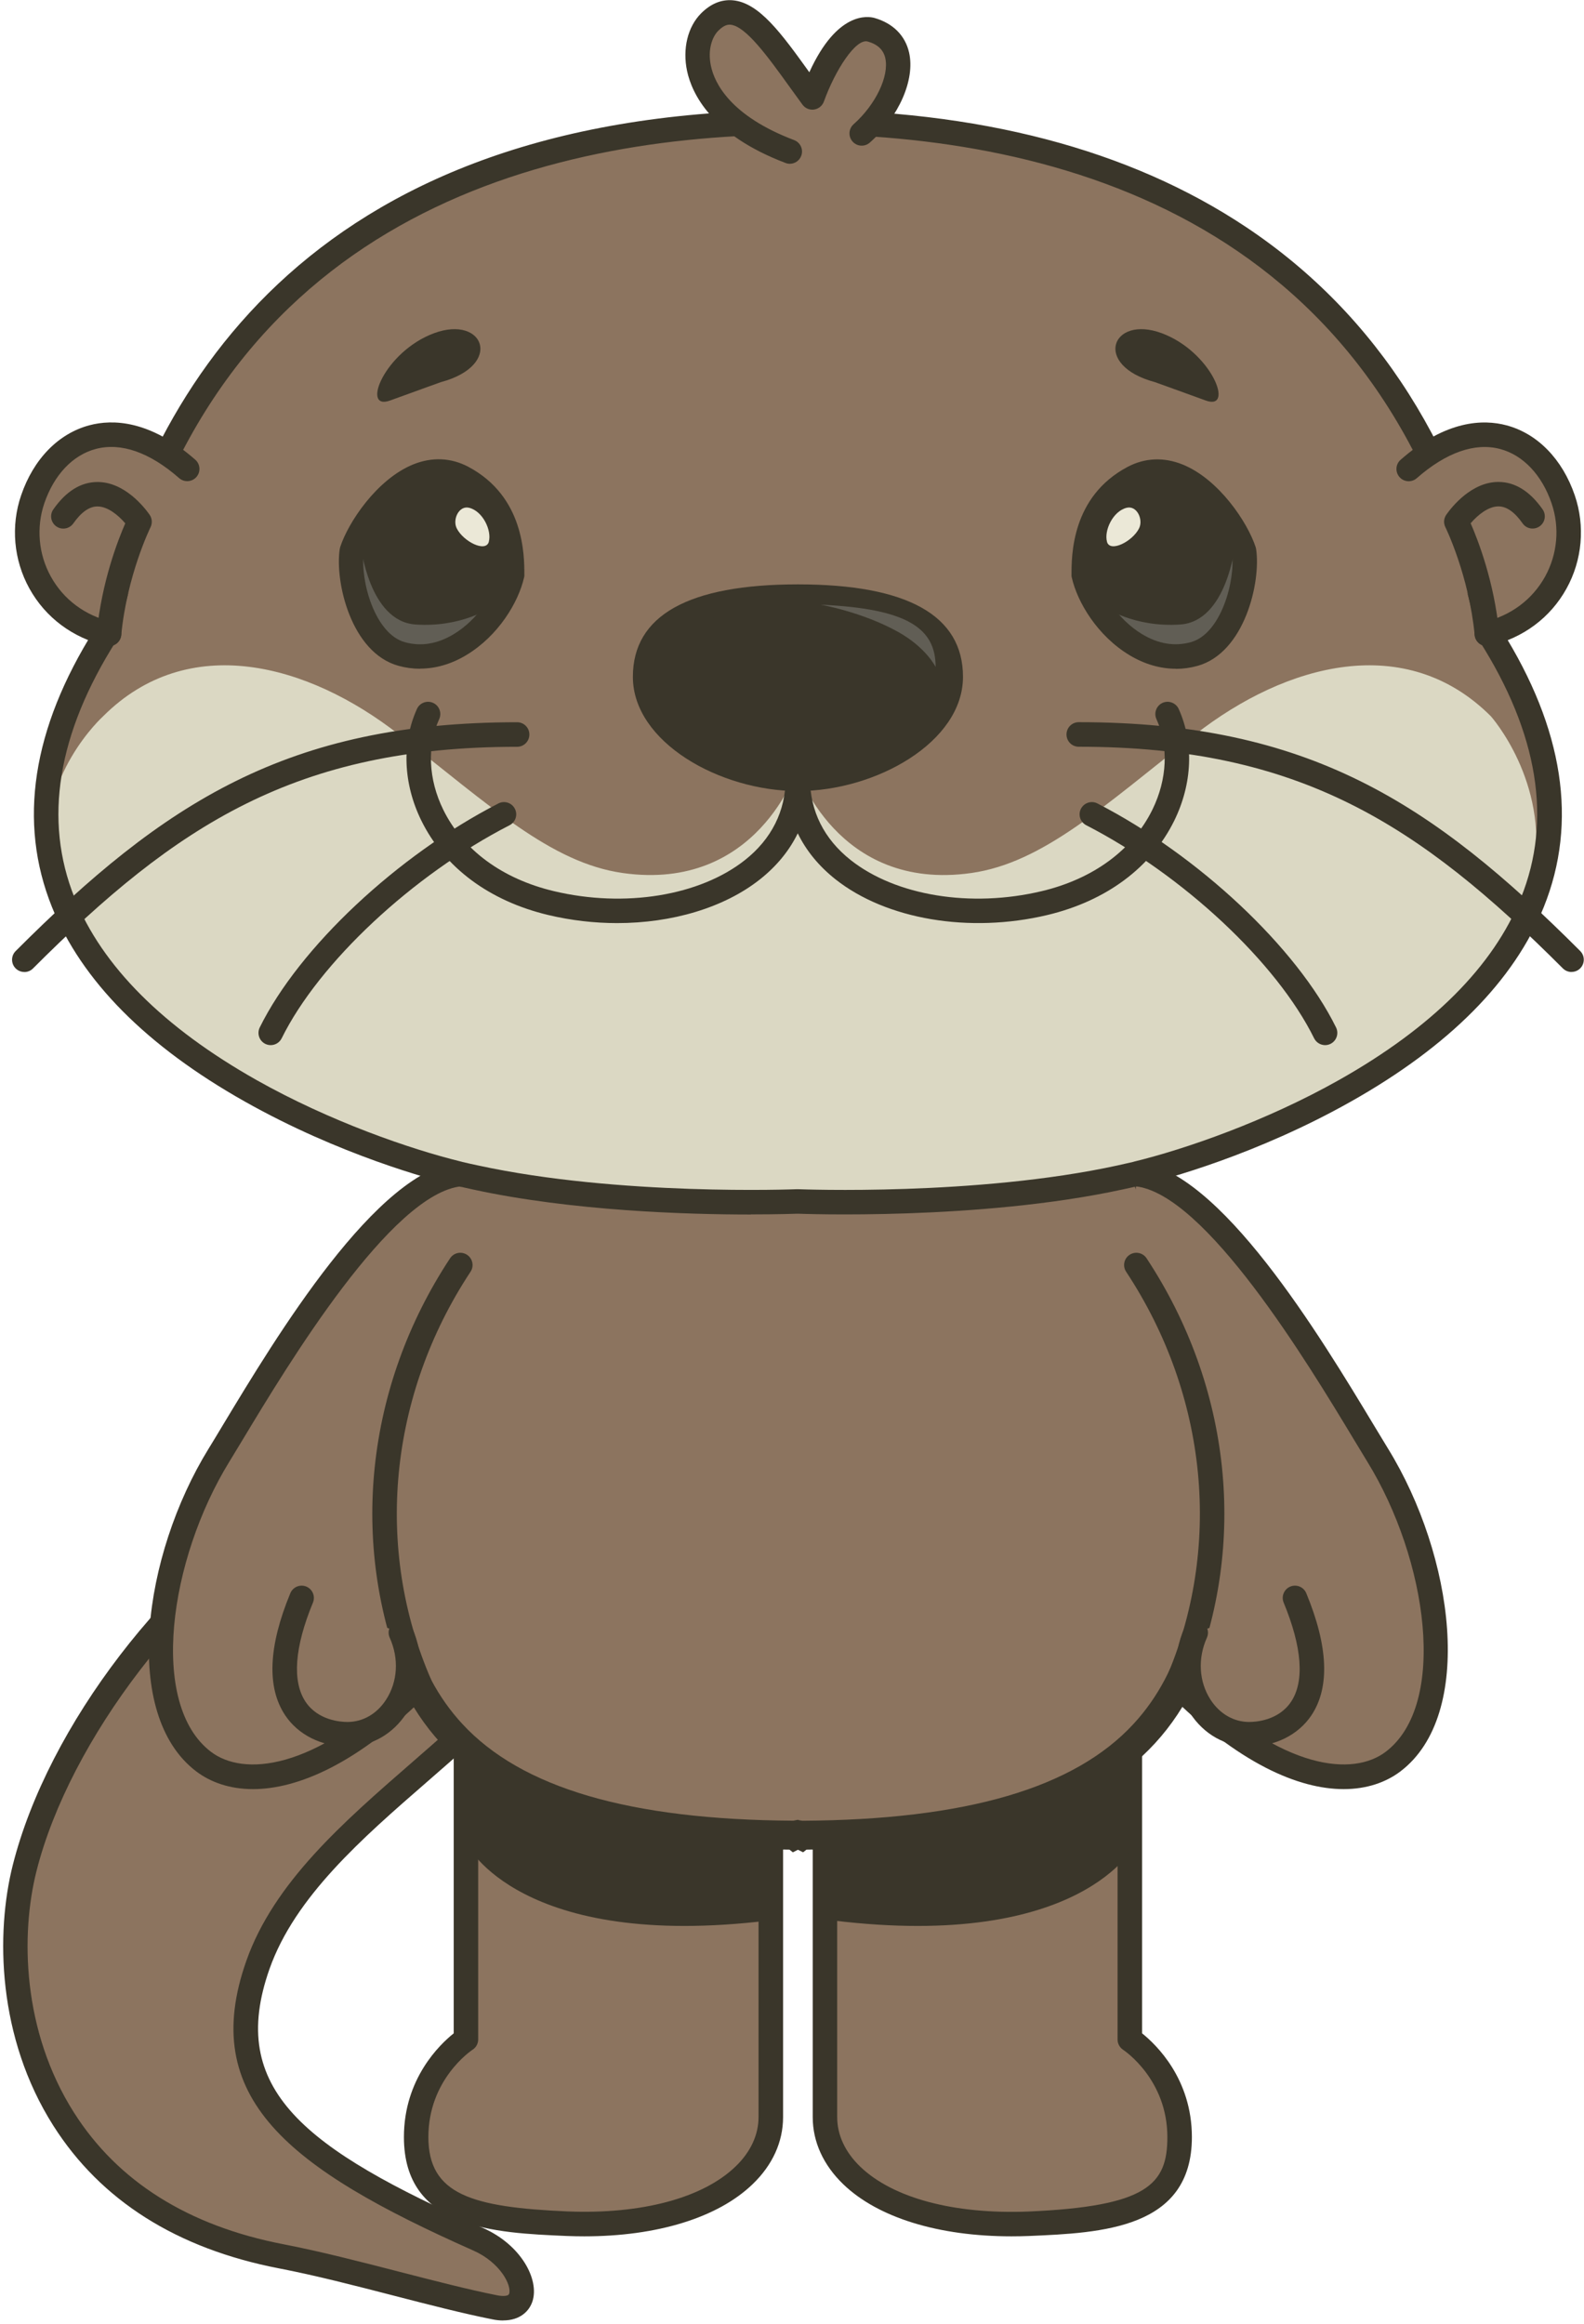 <svg width="459" height="673" viewBox="0 0 459 673" fill="none" xmlns="http://www.w3.org/2000/svg">
<path d="M88.467 435.101C50.864 457.27 16.799 502.842 7.156 541.036C-1.635 575.875 8.408 639.359 81.543 653.481C101.712 657.387 125.502 664.699 143.369 668.254C155.997 670.775 152.544 654.75 138.597 648.557C84.296 624.468 61.808 605.638 74.754 569.03C89.484 527.364 149.858 501.223 159.234 469.022C168.609 436.82 126.069 412.916 88.467 435.084V435.101Z" fill="#8C745F"/>
<path d="M145.787 672.061C144.837 672.061 143.786 671.96 142.668 671.727C134.11 670.024 124.384 667.52 114.107 664.866C102.93 661.978 91.369 658.99 80.859 656.97C51.248 651.244 29.244 637.339 15.464 615.654C-0.801 590.064 -1.268 559.883 3.703 540.168C13.879 499.854 48.762 454.382 86.648 432.046C111.121 417.623 136.178 422.131 150.158 433.014C162.019 442.246 166.691 456.084 162.637 470.023C157.866 486.399 141.317 500.789 123.8 516.013C104.965 532.389 85.497 549.316 78.107 570.216C65.728 605.221 88.216 622.315 140.032 645.301C151.026 650.176 156.297 660.175 154.312 666.452C153.395 669.34 150.709 672.044 145.804 672.044L145.787 672.061ZM118.845 430.01C109.887 430.01 100.044 432.38 90.252 438.156C54.434 459.273 20.169 503.877 10.576 541.904C5.955 560.183 6.389 588.161 21.436 611.848C34.132 631.83 54.568 644.667 82.194 649.992C92.921 652.062 104.582 655.084 115.876 657.988C126.052 660.609 135.678 663.096 144.052 664.766C144.369 664.832 147.205 665.367 147.539 664.315C148.307 661.861 144.953 655.251 137.146 651.795C83.645 628.057 57.32 607.658 71.4 567.845C79.408 545.176 99.61 527.631 119.129 510.654C135.845 496.115 151.626 482.393 155.814 468.037C159.083 456.819 155.43 446.102 145.804 438.607C139.198 433.465 129.656 430.01 118.845 430.01Z" fill="#3A362A"/>
<path d="M135.027 493.176V590.68C135.027 590.68 120.597 600.079 120.597 618.942C120.597 640.626 139.281 642.963 164.422 644.048C201.357 645.517 223.377 630.911 223.377 613.166V507.014C223.377 507.014 200.005 480.889 135.027 493.176Z" fill="#8C745F"/>
<path d="M169.326 647.688C167.658 647.688 165.99 647.654 164.272 647.588C143.218 646.686 117.044 645.551 117.044 618.942C117.044 602.082 127.387 592.15 131.474 588.894V493.176C131.474 491.473 132.692 490.004 134.36 489.687C200.539 477.167 224.996 503.526 226.013 504.644C226.597 505.295 226.914 506.13 226.914 507.014V613.166C226.914 620.328 223.861 627.055 218.056 632.614C207.996 642.296 190.413 647.688 169.31 647.688H169.326ZM138.564 496.131V590.664C138.564 591.866 137.963 592.984 136.946 593.635C136.429 593.969 124.134 602.316 124.134 618.925C124.134 635.535 136.612 639.274 164.555 640.476C185.959 641.328 203.676 636.587 213.134 627.472C217.505 623.266 219.807 618.308 219.807 613.133V508.484C217.739 506.631 212.017 502.157 201.79 498.601C189.879 494.445 169.36 490.739 138.547 496.114L138.564 496.131Z" fill="#3A362A"/>
<path d="M327.393 493.176V590.681C327.393 590.681 341.823 600.079 341.823 618.943C341.823 640.627 323.138 642.964 297.998 644.049C261.063 645.518 239.042 630.912 239.042 613.167V507.015C239.042 507.015 262.414 480.89 327.393 493.176Z" fill="#8C745F"/>
<path d="M293.11 647.688C272.007 647.688 254.424 642.296 244.364 632.614C238.575 627.039 235.506 620.311 235.506 613.167V507.015C235.506 506.147 235.823 505.296 236.406 504.645C237.424 503.509 261.881 477.168 328.06 489.687C329.728 490.005 330.946 491.474 330.946 493.176V588.895C335.033 592.167 345.376 602.083 345.376 618.943C345.376 645.552 319.201 646.687 298.165 647.588C296.463 647.655 294.778 647.688 293.11 647.688ZM242.596 508.517V613.167C242.596 618.342 244.898 623.3 249.269 627.506C258.744 636.621 276.444 641.328 297.865 640.51C332.447 639.025 338.27 632.664 338.27 618.959C338.27 602.333 325.958 594.003 325.441 593.653C324.456 593.001 323.839 591.883 323.839 590.681V496.148C293.027 490.773 272.507 494.495 260.596 498.635C250.386 502.207 244.664 506.664 242.579 508.517H242.596Z" fill="#3A362A"/>
<path d="M135.394 534.292C135.394 534.292 150.625 565.007 222.844 556.21L223.761 507.9L137.847 483.027L135.394 534.309V534.292Z" fill="#3A362A"/>
<path d="M328.844 534.292C328.844 534.292 313.613 565.007 241.395 556.21L240.477 507.9L326.392 483.027L328.844 534.309V534.292Z" fill="#3A362A"/>
<path d="M352.5 426.253C352.5 356.109 311.127 306.647 311.127 306.647L231.218 314.827L151.309 306.647C151.309 306.647 109.937 356.109 109.937 426.253C109.937 488.619 125.618 530.986 230.234 531.521C230.234 531.521 230.251 531.537 230.267 531.521C230.601 531.521 230.901 531.521 231.235 531.521C231.552 531.521 231.869 531.521 232.203 531.521C232.203 531.521 232.219 531.521 232.236 531.521C336.852 531.003 352.533 488.619 352.533 426.253H352.5Z" fill="#8C745F"/>
<path d="M229.734 536.462L228.766 535.694C178.819 535.26 146.705 525.461 127.787 504.912C108.385 483.845 105.766 453.33 105.766 426.27C105.766 355.424 146.388 306.046 148.123 303.976L149.541 302.273L231.235 310.62L312.912 302.273L314.33 303.976C316.065 306.046 356.687 355.424 356.687 426.27C356.687 453.347 354.068 483.845 334.666 504.912C315.732 525.461 283.635 535.26 233.687 535.694L232.72 536.462L231.218 535.727L229.734 536.479V536.462ZM231.452 527.164L232.52 527.331C279.964 527.047 311.361 517.866 328.51 499.236C342.39 484.162 348.329 462.328 348.329 426.237C348.329 365.624 316.265 320.202 309.259 311.004L231.202 318.983L230.785 318.933L153.161 310.987C146.154 320.185 114.091 365.591 114.091 426.22C114.091 462.311 120.013 484.129 133.91 499.219C151.059 517.832 182.455 527.03 229.884 527.314L231.051 527.08H231.202H231.385L231.469 527.147L231.452 527.164Z" fill="#3A362A"/>
<path d="M329.111 340.017C353.651 342.22 387.383 402.232 399.211 421.429C417.395 450.943 423.684 494.996 403.665 510.187C388.083 522.005 362.276 509.152 341.006 487.868C355.152 455.266 357.671 409.377 329.294 366.375" fill="#8C745F"/>
<path d="M389.351 518.166C376.322 518.166 358.889 510.771 338.503 490.372C337.469 489.337 337.185 487.784 337.752 486.449C354.285 448.355 350.014 404.185 326.325 368.328C325.241 366.692 325.691 364.489 327.326 363.42C328.961 362.335 331.163 362.786 332.247 364.422C356.787 401.598 361.575 447.237 345.209 487.033C372.068 513.125 392.271 514.393 401.529 507.365C419.663 493.61 413.658 451.644 396.191 423.299C395.057 421.462 393.722 419.242 392.221 416.755C379.342 395.404 349.197 345.392 328.794 343.555C326.842 343.389 325.407 341.652 325.574 339.699C325.758 337.746 327.509 336.311 329.428 336.478C353.417 338.631 382.612 387.058 398.293 413.082C399.778 415.553 401.112 417.757 402.23 419.576C421.331 450.575 427.504 496.565 405.817 513.024C401.63 516.196 396.074 518.166 389.351 518.166Z" fill="#3A362A"/>
<path d="M375.255 462.795C388.234 494.145 372.469 502.274 361.975 502.274C348.93 502.274 340.188 486.866 346.494 472.861" fill="#8C745F"/>
<path d="M361.975 505.813C355.052 505.813 348.796 502.274 344.809 496.097C340.138 488.853 339.554 479.621 343.258 471.391C344.058 469.605 346.16 468.804 347.945 469.605C349.73 470.407 350.531 472.51 349.73 474.296C347.028 480.322 347.412 487.033 350.765 492.241C353.417 496.348 357.504 498.718 361.975 498.718C363.911 498.718 370.483 498.301 374.12 492.859C378.057 486.966 377.307 477.034 371.968 464.147C371.217 462.344 372.085 460.257 373.887 459.506C375.705 458.755 377.774 459.623 378.524 461.426C384.897 476.817 385.398 488.719 380.009 496.798C376.239 502.441 369.499 505.813 361.975 505.813Z" fill="#3A362A"/>
<path d="M133.559 340.017C109.019 342.22 75.287 402.232 63.459 421.429C45.276 450.943 38.986 494.996 59.005 510.187C74.587 522.005 100.394 509.152 121.665 487.868C107.518 455.266 104.999 409.377 133.376 366.375" fill="#8C745F"/>
<path d="M73.319 518.166C66.596 518.166 61.041 516.196 56.853 513.024C35.166 496.565 41.339 450.559 60.44 419.576C61.558 417.757 62.892 415.57 64.377 413.082C80.059 387.058 109.253 338.631 133.242 336.478C135.161 336.311 136.912 337.746 137.096 339.699C137.263 341.652 135.828 343.372 133.876 343.555C113.474 345.392 83.312 395.404 70.45 416.755C68.948 419.259 67.614 421.462 66.479 423.299C49.013 451.644 43.024 493.61 61.141 507.365C70.4 514.393 90.602 513.141 117.461 487.033C101.095 447.237 105.883 401.598 130.423 364.422C131.507 362.786 133.693 362.335 135.344 363.42C136.979 364.505 137.43 366.709 136.345 368.328C112.673 404.185 108.402 448.355 124.918 486.449C125.502 487.784 125.201 489.337 124.167 490.372C103.798 510.754 86.365 518.149 73.319 518.166Z" fill="#3A362A"/>
<path d="M87.416 462.795C74.437 494.145 90.202 502.274 100.695 502.274C113.741 502.274 122.482 486.866 116.176 472.861" fill="#8C745F"/>
<path d="M100.678 505.813C93.154 505.813 86.415 502.441 82.644 496.798C77.256 488.736 77.757 476.833 84.129 461.426C84.88 459.623 86.965 458.755 88.767 459.506C90.569 460.257 91.436 462.327 90.685 464.147C85.347 477.034 84.613 486.966 88.533 492.859C92.153 498.284 98.743 498.718 100.678 498.718C105.149 498.718 109.236 496.364 111.889 492.241C115.259 487.033 115.642 480.322 112.923 474.296C112.122 472.51 112.923 470.407 114.708 469.605C116.493 468.804 118.595 469.605 119.396 471.391C123.099 479.621 122.515 488.853 117.844 496.097C113.857 502.274 107.601 505.813 100.678 505.813Z" fill="#3A362A"/>
<path d="M431.691 183.685C494.784 282.959 368.598 330.418 329.528 339.916C329.461 339.933 329.378 339.966 329.311 339.983C327.776 340.35 326.208 340.701 324.657 341.035C282.851 350.149 231.452 348.012 231.452 348.012H230.968C230.968 348.012 179.586 350.149 137.763 341.035C136.212 340.701 134.66 340.35 133.109 339.983C133.042 339.966 132.959 339.933 132.892 339.916C93.822 330.418 -32.364 282.976 30.729 183.685C53.1 76.582 132.458 36.468 227.665 35.433C228.766 35.349 229.867 35.299 230.968 35.299C327.843 35.299 409.037 75.046 431.691 183.568V183.668V183.685Z" fill="#8C745F"/>
<mask id="mask0_2_516" style="mask-type:luminance" maskUnits="userSpaceOnUse" x="13" y="35" width="437" height="314">
<path d="M431.691 183.685C494.784 282.959 368.598 330.418 329.528 339.916C329.461 339.933 329.378 339.966 329.311 339.983C327.776 340.35 326.208 340.701 324.657 341.035C282.851 350.149 231.452 348.012 231.452 348.012H230.968C230.968 348.012 179.586 350.149 137.763 341.035C136.212 340.701 134.66 340.35 133.109 339.983C133.042 339.966 132.959 339.933 132.892 339.916C93.822 330.418 -32.364 282.976 30.729 183.685C53.1 76.582 132.458 36.468 227.665 35.433C228.766 35.349 229.867 35.299 230.968 35.299C327.843 35.299 409.037 75.046 431.691 183.568V183.668V183.685Z" fill="white"/>
</mask>
<g mask="url(#mask0_2_516)">
<path d="M317.016 384.37L133.109 339.966C-46.828 276.482 29.878 207.456 29.878 207.456C54.518 182.8 89.184 192.115 115.559 212.714C141.934 233.314 159.617 249.89 180.454 252.845C219.507 258.37 230.952 222.763 230.952 222.763C230.952 222.763 242.412 258.387 281.449 252.845C302.302 249.89 319.969 233.314 346.344 212.714C372.719 192.115 407.385 182.8 432.025 207.456C432.025 207.456 499.589 283.293 328.794 339.966L328.244 375.639C328.16 381.482 322.672 385.739 316.983 384.37H317.016Z" fill="#DBD8C3"/>
</g>
<path d="M217.572 351.751C199.372 351.751 165.806 350.767 137.013 344.49C135.444 344.156 133.86 343.789 132.291 343.422C132.191 343.405 131.991 343.338 131.908 343.305C124.651 341.552 98.343 334.474 70.917 319.016C42.44 302.974 23.655 284.027 15.064 262.71C5.154 238.104 9.308 211.062 27.392 182.333C41.756 114.391 88.183 33.446 227.515 31.894C228.783 31.81 229.917 31.76 230.968 31.76C283.468 31.76 327.259 43.212 361.125 65.798C399.244 91.221 424.101 130.434 435.045 182.383C453.112 211.095 457.249 238.121 447.339 262.71C438.748 284.027 419.964 302.974 391.487 319.016C364.194 334.407 337.986 341.485 330.446 343.321C330.329 343.355 330.229 343.388 330.129 343.405C328.544 343.789 326.959 344.139 325.391 344.473C283.618 353.571 231.819 351.534 231.302 351.518H230.968C230.851 351.518 225.763 351.718 217.572 351.718V351.751ZM230.968 38.855C230.051 38.855 229.05 38.888 227.915 38.972C227.848 38.972 227.782 38.972 227.698 38.972C153.111 39.773 58.989 65.664 34.199 184.386C34.115 184.803 33.948 185.204 33.715 185.571C16.632 212.464 12.562 237.52 21.62 260.039C29.594 279.821 47.344 297.582 74.37 312.823C95.523 324.742 118.895 332.838 133.709 336.444C133.793 336.461 133.976 336.527 134.06 336.544C135.428 336.861 136.946 337.212 138.481 337.529C179.353 346.426 230.267 344.44 230.785 344.423H231.419C232.069 344.44 283.001 346.443 323.856 337.529C325.374 337.195 326.876 336.861 328.36 336.511L328.56 336.444C343.458 332.821 366.83 324.725 387.983 312.806C415.026 297.566 432.776 279.804 440.733 260.023C449.808 237.503 445.738 212.447 428.638 185.554C428.338 185.087 428.155 184.553 428.105 183.985C402.914 64.028 306.99 38.822 230.918 38.822L230.968 38.855Z" fill="#3A362A"/>
<path d="M7.04 281.507C6.139 281.507 5.221 281.157 4.537 280.472C3.152 279.087 3.152 276.833 4.537 275.448C47.494 232.463 83.378 209.176 149.858 209.176C151.81 209.176 153.395 210.762 153.395 212.731C153.395 214.701 151.81 216.287 149.858 216.287C85.847 216.287 51.165 238.856 9.559 280.489C8.858 281.19 7.957 281.524 7.056 281.524L7.04 281.507Z" fill="#3A362A"/>
<path d="M78.44 302.691C77.907 302.691 77.373 302.574 76.872 302.323C75.121 301.455 74.403 299.335 75.271 297.566C86.682 274.429 115.125 247.753 144.42 232.696C146.171 231.795 148.307 232.496 149.191 234.232C150.092 235.968 149.391 238.121 147.656 239.006C119.579 253.429 92.437 278.803 81.627 300.704C81.01 301.956 79.758 302.691 78.44 302.691Z" fill="#3A362A"/>
<path d="M455.38 281.507C454.48 281.507 453.562 281.156 452.878 280.472C411.272 238.839 376.589 216.27 312.579 216.27C310.627 216.27 309.042 214.684 309.042 212.714C309.042 210.745 310.627 209.159 312.579 209.159C379.058 209.159 414.942 232.446 457.9 275.431C459.284 276.816 459.284 279.07 457.9 280.455C457.199 281.156 456.298 281.49 455.397 281.49L455.38 281.507Z" fill="#3A362A"/>
<path d="M383.979 302.691C382.678 302.691 381.41 301.956 380.793 300.704C369.983 278.803 342.824 253.429 314.764 239.006C313.029 238.105 312.328 235.968 313.229 234.232C314.13 232.496 316.265 231.795 318 232.696C347.295 247.753 375.738 274.429 387.149 297.566C388.017 299.319 387.299 301.455 385.548 302.323C385.047 302.574 384.513 302.691 383.979 302.691Z" fill="#3A362A"/>
<path d="M231.218 172.785C204.46 172.785 186.926 179.312 186.926 196.022C186.926 212.731 210.599 225.552 231.218 225.552C251.838 225.552 275.51 212.731 275.51 196.022C275.51 179.312 257.977 172.785 231.218 172.785Z" fill="#3A362A"/>
<path d="M231.218 229.107C208.63 229.107 183.39 214.951 183.39 196.021C183.39 178.243 199.488 169.246 231.218 169.246C262.948 169.246 279.047 178.26 279.047 196.021C279.047 214.951 253.79 229.107 231.218 229.107ZM231.218 176.324C204.176 176.324 190.48 182.951 190.48 196.005C190.48 210.394 212.768 221.996 231.218 221.996C249.669 221.996 271.957 210.394 271.957 196.005C271.957 182.951 258.244 176.324 231.218 176.324Z" fill="#3A362A"/>
<path d="M178.835 267.351C172.246 267.351 165.506 266.583 158.9 265.014C141.834 260.958 128.755 251.242 122.082 237.637C116.827 226.937 116.376 215.168 120.814 205.336C121.615 203.55 123.717 202.765 125.502 203.567C127.287 204.368 128.071 206.471 127.27 208.257C123.7 216.153 124.134 225.719 128.438 234.499C134.16 246.168 145.554 254.548 160.535 258.103C181.054 262.978 202.791 259.439 215.87 249.089C223.578 242.996 227.648 234.85 227.648 225.552C227.648 223.599 229.233 221.996 231.185 221.996C233.137 221.996 234.722 223.582 234.722 225.552C234.722 234.866 238.792 242.996 246.499 249.089C259.595 259.439 281.316 262.978 301.835 258.103C316.799 254.548 328.193 246.168 333.932 234.499C338.236 225.719 338.67 216.153 335.1 208.257C334.299 206.471 335.1 204.368 336.868 203.567C338.653 202.765 340.755 203.567 341.556 205.336C345.994 215.168 345.526 226.937 340.288 237.637C333.615 251.242 320.536 260.958 303.47 265.014C280.915 270.373 256.826 266.316 242.095 254.664C237.274 250.842 233.604 246.368 231.168 241.343C228.733 246.351 225.062 250.842 220.241 254.664C209.831 262.911 194.717 267.351 178.802 267.351H178.835Z" fill="#3A362A"/>
<path d="M260.312 183.051C249.903 177.225 237.841 175.138 237.841 175.138C263.199 176.273 271.123 182.083 271.123 193.184C271.123 193.184 268.42 187.591 260.312 183.051Z" fill="#615E55"/>
<path d="M249.702 38.671C260.413 29.156 265.618 12.43 252.422 8.64C243.33 6.036 235.389 28.221 235.389 28.221C223.611 12.163 214.753 -2.728 205.644 6.387C199.121 12.914 199.038 32.578 228.866 43.896" fill="#8C745F"/>
<path d="M228.883 47.435C228.466 47.435 228.032 47.369 227.632 47.202C206.011 39.005 200.489 27.02 199.105 20.61C197.72 14.166 199.271 7.756 203.158 3.866C205.928 1.095 208.981 -0.174 212.25 0.077C219.924 0.695 226.38 9.609 234.521 20.927C242.596 3.198 251.554 4.684 253.406 5.202C258.761 6.737 262.314 10.293 263.432 15.234C265.2 23.047 260.529 33.764 252.055 41.292C250.587 42.594 248.351 42.461 247.05 40.992C245.749 39.523 245.882 37.286 247.35 35.984C253.773 30.275 257.71 22.028 256.526 16.803C255.975 14.416 254.324 12.847 251.454 12.029C247.984 11.044 241.979 20.392 238.742 29.407C238.292 30.642 237.207 31.527 235.906 31.727C234.605 31.911 233.32 31.377 232.536 30.308C231.285 28.605 230.067 26.903 228.866 25.25C222.593 16.536 216.104 7.522 211.65 7.155C210.949 7.105 209.815 7.222 208.146 8.891C206.495 10.543 204.96 14.199 206.011 19.124C207.079 24.132 211.65 33.563 230.117 40.575C231.952 41.276 232.87 43.312 232.169 45.148C231.635 46.567 230.284 47.435 228.849 47.435H228.883Z" fill="#3A362A"/>
<path d="M54.234 135.809C32.997 117.18 15.314 127.496 9.458 144.607C3.903 160.883 13.195 179.295 31.579 183.585" fill="#8C745F"/>
<path d="M31.579 187.124C31.312 187.124 31.046 187.091 30.779 187.024C21.103 184.77 13.195 178.878 8.524 170.448C3.953 162.201 3.069 152.352 6.122 143.455C9.709 132.955 16.916 125.56 25.891 123.172C32.647 121.37 43.457 121.637 56.586 133.138C58.054 134.424 58.205 136.677 56.92 138.146C55.636 139.615 53.383 139.765 51.915 138.48C43.391 131.002 35.033 128.08 27.726 130.033C21.07 131.803 15.648 137.545 12.845 145.758C10.459 152.769 11.143 160.515 14.747 167.009C18.434 173.669 24.706 178.327 32.413 180.113C34.315 180.564 35.5 182.467 35.066 184.37C34.682 186.006 33.231 187.107 31.613 187.107L31.579 187.124Z" fill="#3A362A"/>
<path d="M31.579 183.585C33.348 165.306 40.438 151.1 40.438 151.1C36.868 146.025 27.259 136.878 18.367 149.548" fill="#8C745F"/>
<path d="M31.579 187.124C31.463 187.124 31.346 187.124 31.229 187.124C29.277 186.94 27.859 185.204 28.043 183.251C29.477 168.394 34.249 156.258 36.3 151.568C34.148 149.064 31.129 146.677 28.243 146.677C25.891 146.677 23.538 148.329 21.253 151.584C20.119 153.187 17.916 153.571 16.315 152.452C14.713 151.317 14.33 149.114 15.464 147.511C19.151 142.253 23.455 139.599 28.26 139.599C36.067 139.599 41.772 146.843 43.34 149.064C44.091 150.132 44.191 151.518 43.624 152.686C43.557 152.82 36.801 166.591 35.133 183.936C34.949 185.772 33.414 187.141 31.613 187.141L31.579 187.124Z" fill="#3A362A"/>
<path d="M408.186 135.809C429.422 117.18 447.106 127.496 452.961 144.607C458.517 160.883 449.225 179.295 430.84 183.585" fill="#8C745F"/>
<path d="M430.841 187.124C429.222 187.124 427.771 186.022 427.387 184.386C426.937 182.483 428.138 180.564 430.04 180.13C437.73 178.344 444.003 173.686 447.706 167.026C451.31 160.532 452.011 152.786 449.608 145.775C446.806 137.562 441.367 131.82 434.728 130.05C427.437 128.097 419.063 131.018 410.538 138.497C409.07 139.782 406.834 139.649 405.533 138.163C404.249 136.694 404.382 134.441 405.867 133.155C418.996 121.637 429.806 121.386 436.563 123.189C445.538 125.593 452.745 132.988 456.331 143.472C459.368 152.369 458.5 162.218 453.929 170.464C449.258 178.911 441.35 184.787 431.675 187.041C431.408 187.107 431.141 187.141 430.874 187.141L430.841 187.124Z" fill="#3A362A"/>
<path d="M430.841 183.585C429.072 165.306 421.982 151.1 421.982 151.1C425.552 146.025 435.161 136.878 444.053 149.548" fill="#8C745F"/>
<path d="M430.841 187.124C429.039 187.124 427.487 185.755 427.32 183.919C425.636 166.558 418.896 152.803 418.829 152.669C418.245 151.501 418.362 150.115 419.113 149.047C420.681 146.827 426.386 139.582 434.194 139.582C438.998 139.582 443.302 142.253 446.989 147.495C448.124 149.097 447.74 151.317 446.138 152.436C444.537 153.554 442.318 153.187 441.2 151.568C438.915 148.313 436.563 146.66 434.21 146.66C431.324 146.66 428.305 149.047 426.153 151.551C428.205 156.225 432.976 168.378 434.411 183.235C434.594 185.188 433.176 186.924 431.224 187.107C431.107 187.107 430.991 187.107 430.874 187.107L430.841 187.124Z" fill="#3A362A"/>
<mask id="mask1_2_516" style="mask-type:luminance" maskUnits="userSpaceOnUse" x="101" y="136" width="48" height="55">
<path d="M148.373 166.474C145.804 177.876 132.008 193.717 116.393 189.411C105.383 186.372 100.561 168.594 101.913 159.53C104.632 151.15 118.979 130.35 134.026 138.346C148.357 145.958 148.357 160.965 148.357 166.474H148.373Z" fill="white"/>
</mask>
<g mask="url(#mask1_2_516)">
<path d="M124.25 211.178C149.348 211.178 169.693 190.82 169.693 165.706C169.693 140.592 149.348 120.234 124.25 120.234C99.153 120.234 78.808 140.592 78.808 165.706C78.808 190.82 99.153 211.178 124.25 211.178Z" fill="#3A362A"/>
<path d="M104.532 157.927C104.532 157.927 106.884 179.895 120.347 180.863C133.81 181.831 142.484 175.772 142.484 175.772C142.484 175.772 141.917 182.432 136.812 186.072C131.708 189.727 126.436 195.086 115.075 190.445C103.714 185.821 100.311 170.33 100.812 165.773C101.312 161.215 104.549 157.91 104.549 157.91L104.532 157.927Z" fill="#615E55"/>
<path d="M141.634 156.925C142.551 153.737 139.965 148.045 135.928 147.06C132.975 146.342 131.057 150.465 132.358 153.036C134.26 156.825 140.733 160.114 141.65 156.925H141.634Z" fill="#EBE8D7"/>
</g>
<path d="M121.698 193.684C119.613 193.684 117.527 193.4 115.475 192.833C101.729 189.043 97.008 168.511 98.443 159.012L98.576 158.445C100.895 151.317 109.203 138.78 119.73 134.507C125.168 132.303 130.707 132.537 135.728 135.208C151.943 143.822 151.943 160.865 151.943 166.458V166.858L151.86 167.242C150.242 174.42 144.42 184.152 135.094 189.745C130.773 192.349 126.219 193.651 121.715 193.651L121.698 193.684ZM105.399 160.365C104.398 168.11 108.552 183.568 117.344 186.005C121.998 187.291 126.736 186.506 131.424 183.702C138.431 179.495 143.419 171.749 144.82 166.074C144.82 160.365 144.52 147.945 132.375 141.501C129.172 139.799 125.902 139.665 122.365 141.101C114.274 144.373 107.234 155.039 105.383 160.365H105.399Z" fill="#3A362A"/>
<mask id="mask2_2_516" style="mask-type:luminance" maskUnits="userSpaceOnUse" x="314" y="136" width="47" height="55">
<path d="M314.047 166.474C316.616 177.876 330.412 193.717 346.027 189.411C357.037 186.372 361.859 168.594 360.507 159.53C357.788 151.15 343.441 130.35 328.394 138.346C314.063 145.958 314.063 160.965 314.063 166.474H314.047Z" fill="white"/>
</mask>
<g mask="url(#mask2_2_516)">
<path d="M346.244 211.178C371.341 211.178 391.687 190.82 391.687 165.706C391.687 140.592 371.341 120.234 346.244 120.234C321.146 120.234 300.801 140.592 300.801 165.706C300.801 190.82 321.146 211.178 346.244 211.178Z" fill="#3A362A"/>
<path d="M357.888 157.927C357.888 157.927 355.536 179.895 342.073 180.863C328.61 181.831 319.936 175.772 319.936 175.772C319.936 175.772 320.503 182.432 325.608 186.072C330.712 189.727 335.984 195.086 347.345 190.445C358.706 185.821 362.109 170.33 361.608 165.773C361.125 161.232 357.871 157.91 357.871 157.91L357.888 157.927Z" fill="#615E55"/>
<path d="M320.786 156.925C319.869 153.737 322.455 148.045 326.492 147.06C329.445 146.342 331.363 150.465 330.062 153.036C328.16 156.825 321.687 160.114 320.77 156.925H320.786Z" fill="#EBE8D7"/>
</g>
<path d="M340.722 193.684C336.201 193.684 331.663 192.365 327.343 189.778C318.017 184.186 312.195 174.437 310.577 167.275L310.493 166.891V166.491C310.493 160.882 310.493 143.838 326.709 135.241C331.73 132.57 337.269 132.337 342.707 134.54C353.217 138.797 361.542 151.333 363.86 158.478L363.994 159.046C365.412 168.544 360.691 189.077 346.961 192.866C344.909 193.434 342.824 193.717 340.739 193.717L340.722 193.684ZM317.583 166.057C319.001 171.716 323.973 179.478 330.979 183.685C335.667 186.506 340.405 187.274 345.059 185.988C353.868 183.568 358.005 168.093 357.004 160.348C355.152 155.023 348.112 144.356 340.021 141.084C336.485 139.648 333.215 139.782 330.012 141.484C317.867 147.928 317.567 160.348 317.567 166.057H317.583Z" fill="#3A362A"/>
<path d="M127.77 110.669C145.938 105.795 140.316 91.155 125.835 96.48C111.372 101.805 104.515 119.099 113.04 115.994C121.565 112.889 127.77 110.669 127.77 110.669Z" fill="#3A362A"/>
<path d="M334.649 110.669C316.482 105.795 322.104 91.155 336.585 96.48C351.048 101.805 357.905 119.099 349.38 115.994C340.855 112.889 334.649 110.669 334.649 110.669Z" fill="#3A362A"/>
</svg>